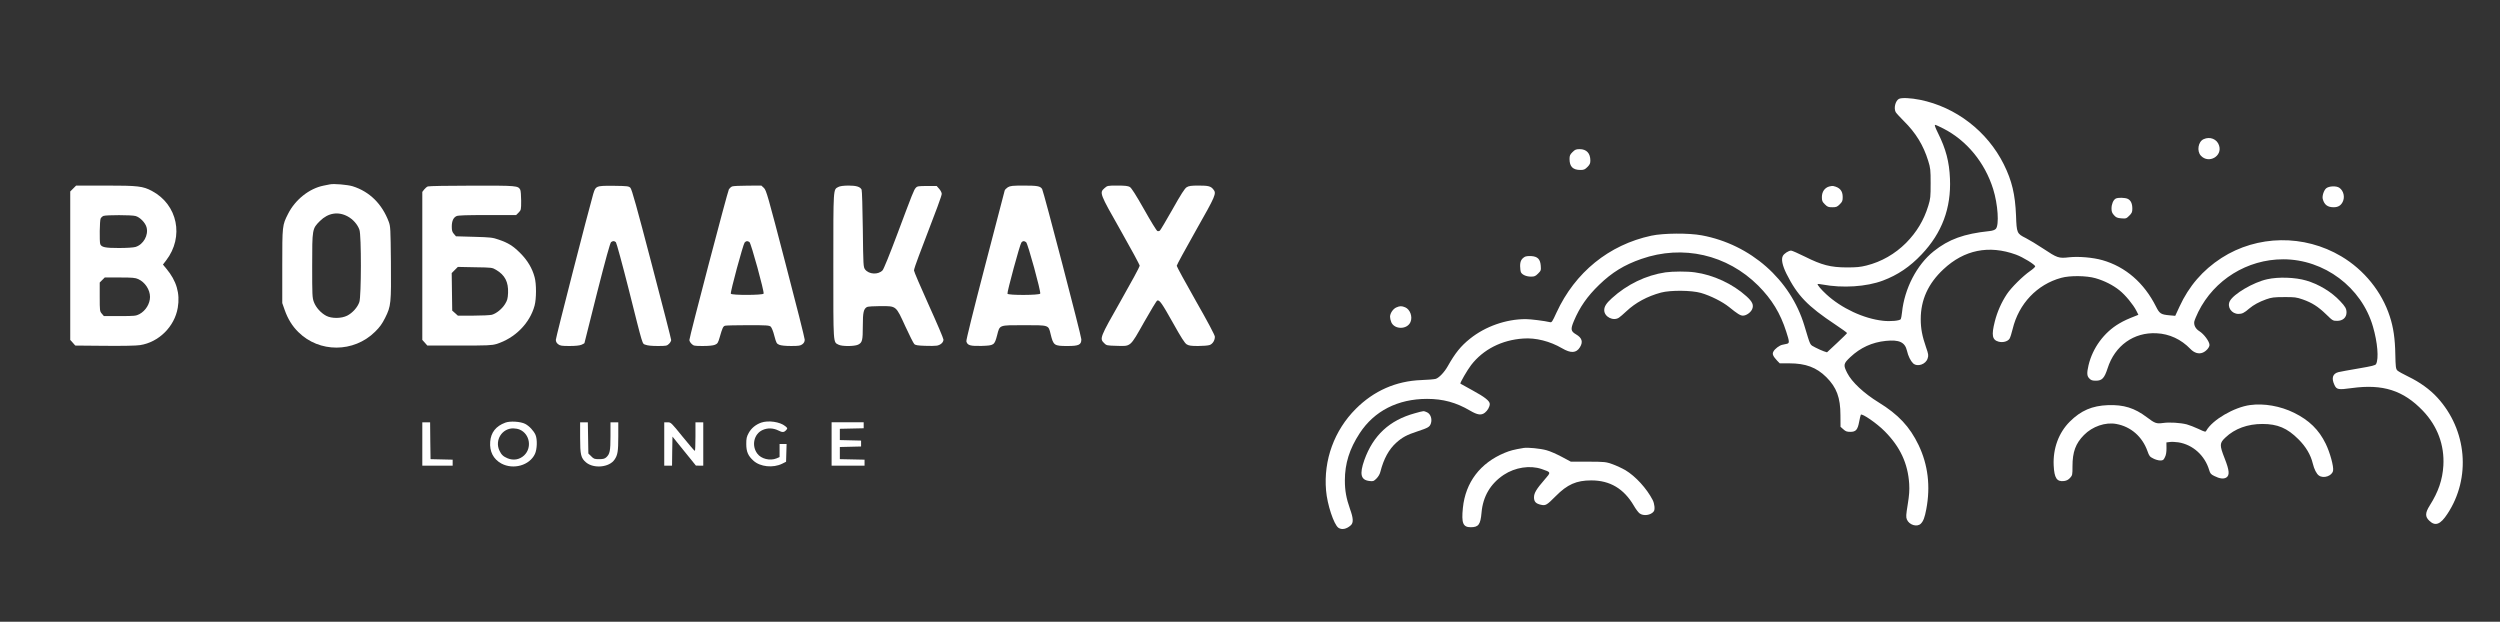 <?xml version="1.0" standalone="no"?>
<!DOCTYPE svg PUBLIC "-//W3C//DTD SVG 20010904//EN"
 "http://www.w3.org/TR/2001/REC-SVG-20010904/DTD/svg10.dtd">
<svg version="1.0" xmlns="http://www.w3.org/2000/svg"
 width="2883pt" height="717pt" viewBox="0 0 2883 717"
 preserveAspectRatio="xMidYMid meet">

<rect x="0" y="0" width="2883" height="717" fill="#333333" stroke="none"/>

<g transform="translate(0,717) scale(0.1,-0.1)"
fill="#ffffff" stroke="none">
<path d="M21897 6029 c-40 -24 -60 -106 -36 -152 7 -12 49 -58 93 -102 139
-137 227 -281 282 -460 26 -83 28 -103 28 -260 0 -156 -2 -177 -27 -258 -51
-167 -134 -304 -256 -428 -128 -128 -285 -218 -457 -261 -72 -18 -116 -22
-229 -22 -186 1 -286 27 -480 124 -77 38 -149 70 -160 70 -28 0 -81 -34 -95
-61 -21 -38 -6 -110 42 -207 126 -251 242 -372 566 -587 72 -48 132 -91 132
-96 0 -4 -52 -55 -115 -114 l-116 -108 -37 12 c-21 7 -65 27 -98 44 -66 36
-52 8 -126 252 -160 531 -620 936 -1183 1041 -149 28 -443 26 -582 -4 -488
-105 -879 -422 -1093 -886 -50 -109 -55 -117 -77 -111 -57 14 -223 35 -278 35
-227 0 -466 -84 -643 -226 -106 -85 -170 -164 -257 -318 -39 -69 -100 -133
-138 -145 -18 -5 -93 -12 -167 -14 -291 -11 -546 -123 -755 -332 -248 -248
-373 -590 -343 -940 13 -162 90 -394 142 -431 39 -27 95 -16 144 29 31 29 29
80 -9 185 -44 126 -60 213 -60 332 0 194 53 364 171 544 168 257 440 396 777
396 184 0 335 -41 495 -135 87 -51 130 -57 172 -24 31 24 56 69 56 100 0 35
-58 81 -200 158 -74 41 -137 75 -139 77 -7 6 80 157 124 214 139 180 352 289
600 306 145 11 309 -31 448 -112 102 -60 165 -57 207 12 38 61 24 108 -45 148
-61 36 -65 59 -25 154 67 159 154 285 292 418 148 143 288 229 486 298 479
167 989 50 1348 -308 158 -159 255 -318 323 -531 38 -117 39 -133 6 -140 -14
-3 -37 -7 -51 -11 -34 -7 -87 -47 -103 -78 -16 -28 -5 -53 42 -104 l31 -32
111 0 c188 0 313 -47 426 -159 119 -119 163 -236 163 -439 l1 -134 33 -29 c26
-24 41 -29 81 -29 63 0 84 24 101 117 7 38 16 74 19 80 11 21 187 -100 276
-191 178 -179 267 -371 282 -606 4 -74 1 -127 -17 -237 -20 -122 -21 -145 -10
-173 26 -64 118 -92 161 -49 29 29 45 71 63 167 50 264 20 512 -89 740 -102
212 -233 352 -461 492 -169 104 -309 234 -362 339 -47 93 -44 107 36 183 116
109 251 171 409 187 155 16 221 -15 244 -113 14 -62 42 -118 71 -146 49 -45
148 -12 168 58 11 34 9 48 -19 128 -44 127 -61 215 -61 324 0 222 86 411 262
575 239 224 524 282 836 169 80 -29 222 -116 222 -136 0 -7 -26 -31 -58 -53
-86 -60 -217 -190 -268 -266 -63 -95 -112 -205 -140 -317 -40 -158 -30 -212
44 -232 49 -13 105 2 126 34 8 13 25 64 36 112 70 291 281 514 560 590 99 28
291 26 395 -4 102 -29 203 -80 277 -140 68 -54 158 -164 194 -234 l24 -48 -22
-9 c-102 -40 -140 -57 -200 -92 -174 -102 -306 -282 -353 -481 -21 -91 -19
-125 10 -153 19 -20 34 -25 75 -25 71 0 98 29 135 143 83 261 302 418 565 404
148 -7 283 -70 390 -181 44 -46 97 -62 143 -42 39 16 77 60 77 88 0 40 -64
126 -117 159 -44 27 -66 71 -58 112 4 18 25 68 46 111 184 370 565 606 979
606 473 0 904 -323 1035 -776 53 -181 69 -371 36 -432 -8 -15 -45 -24 -203
-51 -106 -18 -210 -37 -230 -42 -67 -17 -84 -68 -48 -146 25 -56 44 -60 202
-38 358 49 594 -27 819 -262 168 -176 250 -396 236 -633 -10 -162 -57 -301
-157 -459 -54 -86 -55 -130 -4 -177 68 -65 127 -43 207 79 275 415 227 968
-115 1342 -87 95 -203 178 -333 241 -61 29 -119 62 -130 73 -16 19 -19 41 -22
183 -3 182 -22 313 -64 440 -92 284 -296 536 -559 692 -429 255 -968 247
-1382 -19 -216 -140 -375 -324 -484 -561 l-49 -106 -67 6 c-98 9 -114 19 -155
101 -137 273 -351 459 -618 535 -109 31 -273 45 -385 33 -119 -14 -135 -8
-299 101 -69 46 -159 100 -198 120 -104 52 -107 57 -114 261 -10 243 -47 401
-141 590 -190 381 -552 660 -965 744 -108 22 -217 27 -246 10z m515 -342 c269
-138 477 -391 573 -697 55 -176 71 -415 31 -459 -12 -13 -37 -22 -75 -26 -293
-31 -468 -94 -642 -233 -194 -155 -337 -430 -365 -705 -4 -36 -10 -70 -14 -77
-11 -19 -119 -29 -206 -19 -222 24 -480 145 -653 305 -60 55 -107 111 -100
119 2 2 27 -1 54 -6 234 -44 509 -26 698 45 171 64 312 159 448 303 234 247
341 533 326 873 -8 195 -47 342 -137 523 -32 65 -44 97 -34 97 7 0 50 -19 96
-43z"/>
<path d="M25412 5565 c-63 -28 -81 -138 -31 -191 90 -96 251 -5 209 119 -23
73 -105 106 -178 72z"/>
<path d="M18134 5416 c-29 -29 -34 -41 -34 -80 0 -88 39 -126 126 -126 39 0
51 5 80 34 28 28 34 42 34 75 0 84 -45 131 -123 131 -42 0 -54 -5 -83 -34z"/>
<path d="M3805 5044 c-11 -2 -45 -9 -75 -15 -164 -33 -326 -162 -408 -325 -67
-132 -67 -135 -67 -604 l0 -425 28 -80 c37 -104 87 -185 157 -254 242 -241
640 -239 885 3 56 55 82 92 117 162 67 134 70 164 66 640 -4 390 -5 412 -25
467 -78 207 -222 348 -416 409 -59 18 -220 32 -262 22z m205 -370 c61 -33 114
-93 135 -154 23 -64 22 -765 -1 -833 -20 -60 -79 -126 -140 -157 -67 -34 -179
-35 -242 -2 -62 33 -118 95 -142 158 -19 51 -20 77 -20 418 0 427 0 428 90
518 94 93 210 112 320 52z"/>
<path d="M844 4996 l-34 -34 0 -856 0 -856 29 -32 29 -33 339 -3 c205 -2 365
1 408 8 216 33 398 213 435 431 28 165 -14 310 -132 451 l-39 47 37 48 c209
272 133 643 -164 801 -104 55 -157 62 -535 62 l-339 0 -34 -34z m719 -317 c51
-14 113 -77 127 -130 25 -91 -37 -200 -128 -227 -23 -7 -104 -12 -191 -12
-158 0 -201 9 -215 45 -10 28 -7 275 5 296 6 11 20 24 32 29 31 12 325 12 370
-1z m32 -728 c77 -35 135 -122 135 -205 0 -78 -50 -160 -123 -199 -39 -20 -55
-22 -225 -22 l-184 0 -24 28 c-23 27 -24 33 -24 193 l0 166 29 29 29 29 174 0
c146 0 179 -3 213 -19z"/>
<path d="M4934 5020 c-12 -4 -31 -21 -43 -36 l-21 -27 0 -853 0 -854 29 -32
29 -33 369 0 c329 0 374 2 428 18 213 66 385 239 440 443 21 79 22 250 0 328
-27 102 -82 194 -165 277 -83 83 -138 118 -250 156 -68 24 -94 27 -283 32
l-209 6 -24 28 c-19 22 -24 39 -24 83 0 65 18 105 55 122 18 9 121 12 356 12
l331 0 29 29 c28 29 29 32 29 136 0 58 -5 115 -10 126 -26 48 -36 49 -557 48
-268 0 -498 -4 -509 -9z m787 -962 c102 -60 143 -140 138 -266 -3 -66 -9 -86
-34 -127 -35 -57 -100 -110 -153 -125 -20 -5 -117 -10 -214 -10 l-178 0 -32
29 -33 29 -3 217 -3 216 35 35 36 36 197 -4 c195 -3 199 -3 244 -30z"/>
<path d="M6893 5016 c-27 -13 -34 -24 -52 -83 -55 -190 -431 -1654 -431 -1681
0 -21 8 -37 26 -51 23 -18 41 -21 131 -21 68 0 116 5 138 14 19 8 35 17 35 20
0 3 65 263 145 578 100 393 151 577 162 586 22 16 38 15 56 -2 7 -8 73 -249
146 -537 173 -688 155 -628 196 -645 22 -9 71 -14 140 -14 99 0 107 2 130 25
14 13 25 33 25 44 0 11 -101 406 -225 877 -171 654 -229 862 -245 878 -19 19
-34 21 -183 23 -123 2 -170 -1 -194 -11z"/>
<path d="M8443 5020 c-12 -5 -28 -19 -37 -32 -15 -24 -456 -1705 -456 -1739 0
-11 11 -31 25 -44 23 -23 31 -25 130 -25 69 0 118 5 140 14 30 13 36 22 55 88
31 108 39 126 63 132 12 3 131 6 263 6 216 0 244 -2 262 -17 11 -11 29 -54 42
-107 22 -82 26 -89 56 -102 21 -9 72 -14 137 -14 90 0 108 3 131 21 18 14 26
30 26 52 0 17 -99 411 -221 876 -206 792 -222 848 -250 874 l-29 27 -158 -1
c-86 0 -167 -4 -179 -9z m200 -642 c19 -15 172 -572 163 -594 -7 -19 -371 -20
-378 -1 -8 19 142 570 159 590 19 20 33 21 56 5z"/>
<path d="M9668 5014 c-60 -32 -58 5 -58 -909 0 -918 -3 -878 60 -910 40 -21
181 -20 225 0 49 24 55 49 55 216 0 158 9 197 49 219 11 5 80 10 154 10 186 0
177 7 287 -233 47 -103 94 -195 103 -204 13 -14 40 -18 122 -21 58 -3 121 -1
140 2 44 9 75 38 75 70 0 13 -76 192 -170 399 -93 207 -170 385 -170 398 0 12
24 85 54 163 222 579 266 699 266 721 0 13 -13 39 -29 57 l-29 33 -111 0 c-97
0 -113 -2 -129 -20 -23 -24 -34 -53 -218 -544 -84 -224 -153 -394 -166 -408
-50 -54 -158 -48 -202 10 -20 28 -21 41 -26 465 -3 240 -9 445 -14 455 -16 33
-60 47 -153 47 -58 -1 -97 -6 -115 -16z"/>
<path d="M11623 5011 c-17 -11 -34 -28 -37 -38 -3 -10 -105 -400 -226 -867
-138 -529 -219 -858 -216 -872 12 -47 44 -56 176 -53 144 5 148 7 179 124 31
120 17 115 311 115 289 0 280 3 305 -100 33 -135 40 -140 197 -140 129 0 158
14 158 77 0 38 -435 1705 -452 1733 -21 34 -55 40 -211 40 -132 0 -156 -3
-184 -19z m210 -634 c20 -14 172 -569 163 -593 -7 -19 -371 -21 -378 -1 -6 18
144 572 161 591 16 19 31 20 54 3z"/>
<path d="M12738 5001 c-61 -54 -58 -60 186 -490 120 -212 219 -394 219 -406 0
-11 -99 -194 -219 -405 -241 -424 -245 -434 -191 -487 26 -27 32 -28 141 -31
170 -5 155 -19 319 272 76 134 144 247 152 250 26 10 53 -28 182 -258 93 -167
136 -234 158 -247 24 -15 50 -19 131 -19 56 0 115 5 133 11 35 12 61 53 61 96
0 17 -80 169 -220 414 -121 213 -220 395 -220 404 0 9 99 191 220 405 231 408
241 429 202 476 -29 37 -57 44 -169 44 -87 0 -114 -4 -138 -19 -22 -13 -66
-81 -163 -254 -73 -129 -139 -240 -146 -246 -8 -6 -20 -9 -29 -5 -9 3 -78 115
-153 249 -95 168 -146 248 -165 259 -21 12 -55 16 -143 16 -114 0 -116 -1
-148 -29z"/>
<path d="M21093 5019 c-51 -15 -83 -61 -83 -121 0 -44 4 -54 34 -84 30 -30 40
-34 86 -34 46 0 56 4 86 34 30 30 34 40 34 84 0 72 -34 111 -110 127 -8 2 -29
-1 -47 -6z"/>
<path d="M26825 4998 c-27 -24 -48 -89 -39 -123 18 -67 56 -95 126 -95 50 0
82 19 103 60 29 55 12 130 -37 164 -35 25 -121 21 -153 -6z"/>
<path d="M24397 4879 c-27 -16 -47 -64 -47 -113 0 -36 6 -52 28 -77 24 -27 37
-33 85 -37 54 -4 58 -3 92 31 30 30 35 42 35 81 0 58 -17 94 -51 112 -32 16
-116 18 -142 3z"/>
<path d="M17585 4209 c-40 -23 -55 -52 -55 -107 0 -29 5 -62 10 -73 16 -29 63
-49 116 -49 39 0 51 5 81 35 34 34 35 38 31 91 -6 76 -36 106 -110 111 -29 2
-62 -2 -73 -8z"/>
<path d="M19205 4029 c-223 -33 -443 -139 -618 -299 -64 -58 -87 -95 -87 -137
0 -77 105 -130 170 -86 14 9 52 42 85 73 106 100 241 173 400 216 108 29 352
27 460 -4 111 -32 248 -101 325 -163 96 -78 130 -99 159 -99 39 0 90 36 107
75 20 48 3 86 -67 149 -157 142 -380 246 -593 275 -89 13 -254 12 -341 0z"/>
<path d="M26146 3950 c-161 -35 -393 -172 -433 -255 -32 -67 22 -145 101 -145
42 0 65 11 123 61 49 42 115 78 196 107 63 22 88 26 207 26 123 1 142 -2 215
-27 108 -38 178 -83 270 -172 75 -73 78 -75 127 -75 65 0 108 38 108 97 0 43
-14 68 -74 131 -100 107 -245 194 -391 237 -125 37 -320 44 -449 15z"/>
<path d="M16103 3625 c-38 -16 -73 -68 -73 -108 0 -15 6 -43 14 -62 37 -88
185 -87 222 2 26 61 -5 145 -61 169 -42 17 -61 17 -102 -1z"/>
<path d="M25948 2499 c-184 -25 -433 -170 -504 -294 -10 -19 -14 -18 -92 19
-45 21 -105 44 -134 52 -74 19 -201 27 -275 16 -75 -10 -93 -4 -185 66 -143
108 -267 146 -448 140 -184 -7 -312 -62 -441 -190 -128 -128 -195 -309 -186
-504 7 -148 36 -192 121 -181 29 4 49 15 69 37 26 29 27 35 27 133 0 165 36
263 132 360 98 100 248 151 373 128 169 -31 300 -146 360 -314 19 -55 27 -65
66 -84 24 -13 60 -23 80 -23 33 0 39 4 55 38 13 25 18 58 18 103 l-1 67 40 5
c22 3 66 1 99 -4 166 -27 304 -151 354 -319 12 -40 20 -50 59 -69 63 -32 109
-37 140 -17 39 26 34 82 -20 219 -61 156 -60 177 9 242 107 102 256 156 426
156 175 0 287 -48 415 -176 86 -85 142 -180 166 -280 16 -66 43 -120 71 -139
54 -38 152 -4 163 56 9 48 -36 211 -85 311 -78 161 -192 272 -365 357 -158 78
-348 111 -507 89z"/>
<path d="M16315 2404 c-291 -80 -479 -254 -581 -538 -58 -165 -42 -232 60
-243 42 -5 48 -3 80 29 21 21 39 52 45 79 38 148 97 256 182 333 70 63 124 92
244 131 126 42 142 51 156 92 17 52 -4 111 -46 129 -41 17 -30 18 -140 -12z"/>
<path d="M5827 2296 c-108 -40 -166 -113 -174 -220 -9 -113 36 -200 128 -251
139 -75 326 -22 388 110 25 53 29 167 7 219 -20 47 -73 104 -120 128 -52 27
-174 35 -229 14z m166 -80 c117 -50 144 -210 51 -298 -53 -49 -123 -61 -191
-33 -50 21 -72 42 -94 90 -55 119 30 255 159 255 23 0 57 -6 75 -14z"/>
<path d="M8777 2296 c-63 -23 -113 -64 -143 -119 -24 -44 -28 -63 -28 -127 0
-89 21 -137 83 -193 78 -71 226 -86 330 -35 l46 23 3 103 3 102 -41 0 -40 0 0
-76 0 -75 -35 -15 c-75 -31 -178 -6 -222 55 -69 92 -39 227 61 272 58 26 122
24 181 -5 50 -26 68 -24 96 10 12 14 10 19 -16 40 -61 50 -196 69 -278 40z"/>
<path d="M4870 2050 l0 -250 175 0 175 0 0 35 0 34 -127 3 -128 3 -3 213 -2
212 -45 0 -45 0 0 -250z"/>
<path d="M6690 2123 c0 -199 9 -235 69 -286 89 -74 268 -57 328 33 36 52 43
95 43 268 l0 162 -45 0 -45 0 0 -160 c0 -171 -7 -207 -50 -245 -17 -15 -36
-20 -81 -20 -53 0 -62 3 -91 33 l-33 32 -3 180 -3 180 -45 0 -44 0 0 -177z"/>
<path d="M7660 2050 l0 -250 45 0 45 0 2 167 3 168 135 -167 135 -167 43 -1
42 0 0 250 0 250 -45 0 -45 0 0 -165 c0 -91 -3 -165 -7 -165 -5 0 -68 74 -142
165 -131 162 -134 165 -172 165 l-39 0 0 -250z"/>
<path d="M9590 2050 l0 -250 190 0 190 0 0 35 0 34 -142 3 -143 3 0 70 0 70
123 3 122 3 0 34 0 34 -122 3 -123 3 0 65 0 65 138 3 137 3 0 34 0 35 -185 0
-185 0 0 -250z"/>
<path d="M17570 2004 c-115 -19 -154 -30 -218 -56 -282 -117 -452 -340 -482
-635 -18 -175 1 -223 90 -223 90 0 113 30 125 168 16 187 103 334 256 436 132
87 303 113 438 67 110 -38 109 -35 34 -121 -94 -108 -123 -156 -123 -205 0
-50 21 -73 80 -86 54 -12 67 -5 171 100 134 135 238 181 410 181 215 0 375
-95 490 -291 21 -37 51 -77 65 -88 45 -36 134 -23 166 23 15 21 8 87 -13 129
-68 133 -199 276 -315 345 -38 22 -105 53 -149 69 -77 27 -87 28 -280 29
l-200 0 -105 56 c-58 31 -137 66 -176 76 -71 20 -217 34 -264 26z"/>
</g>
</svg>
